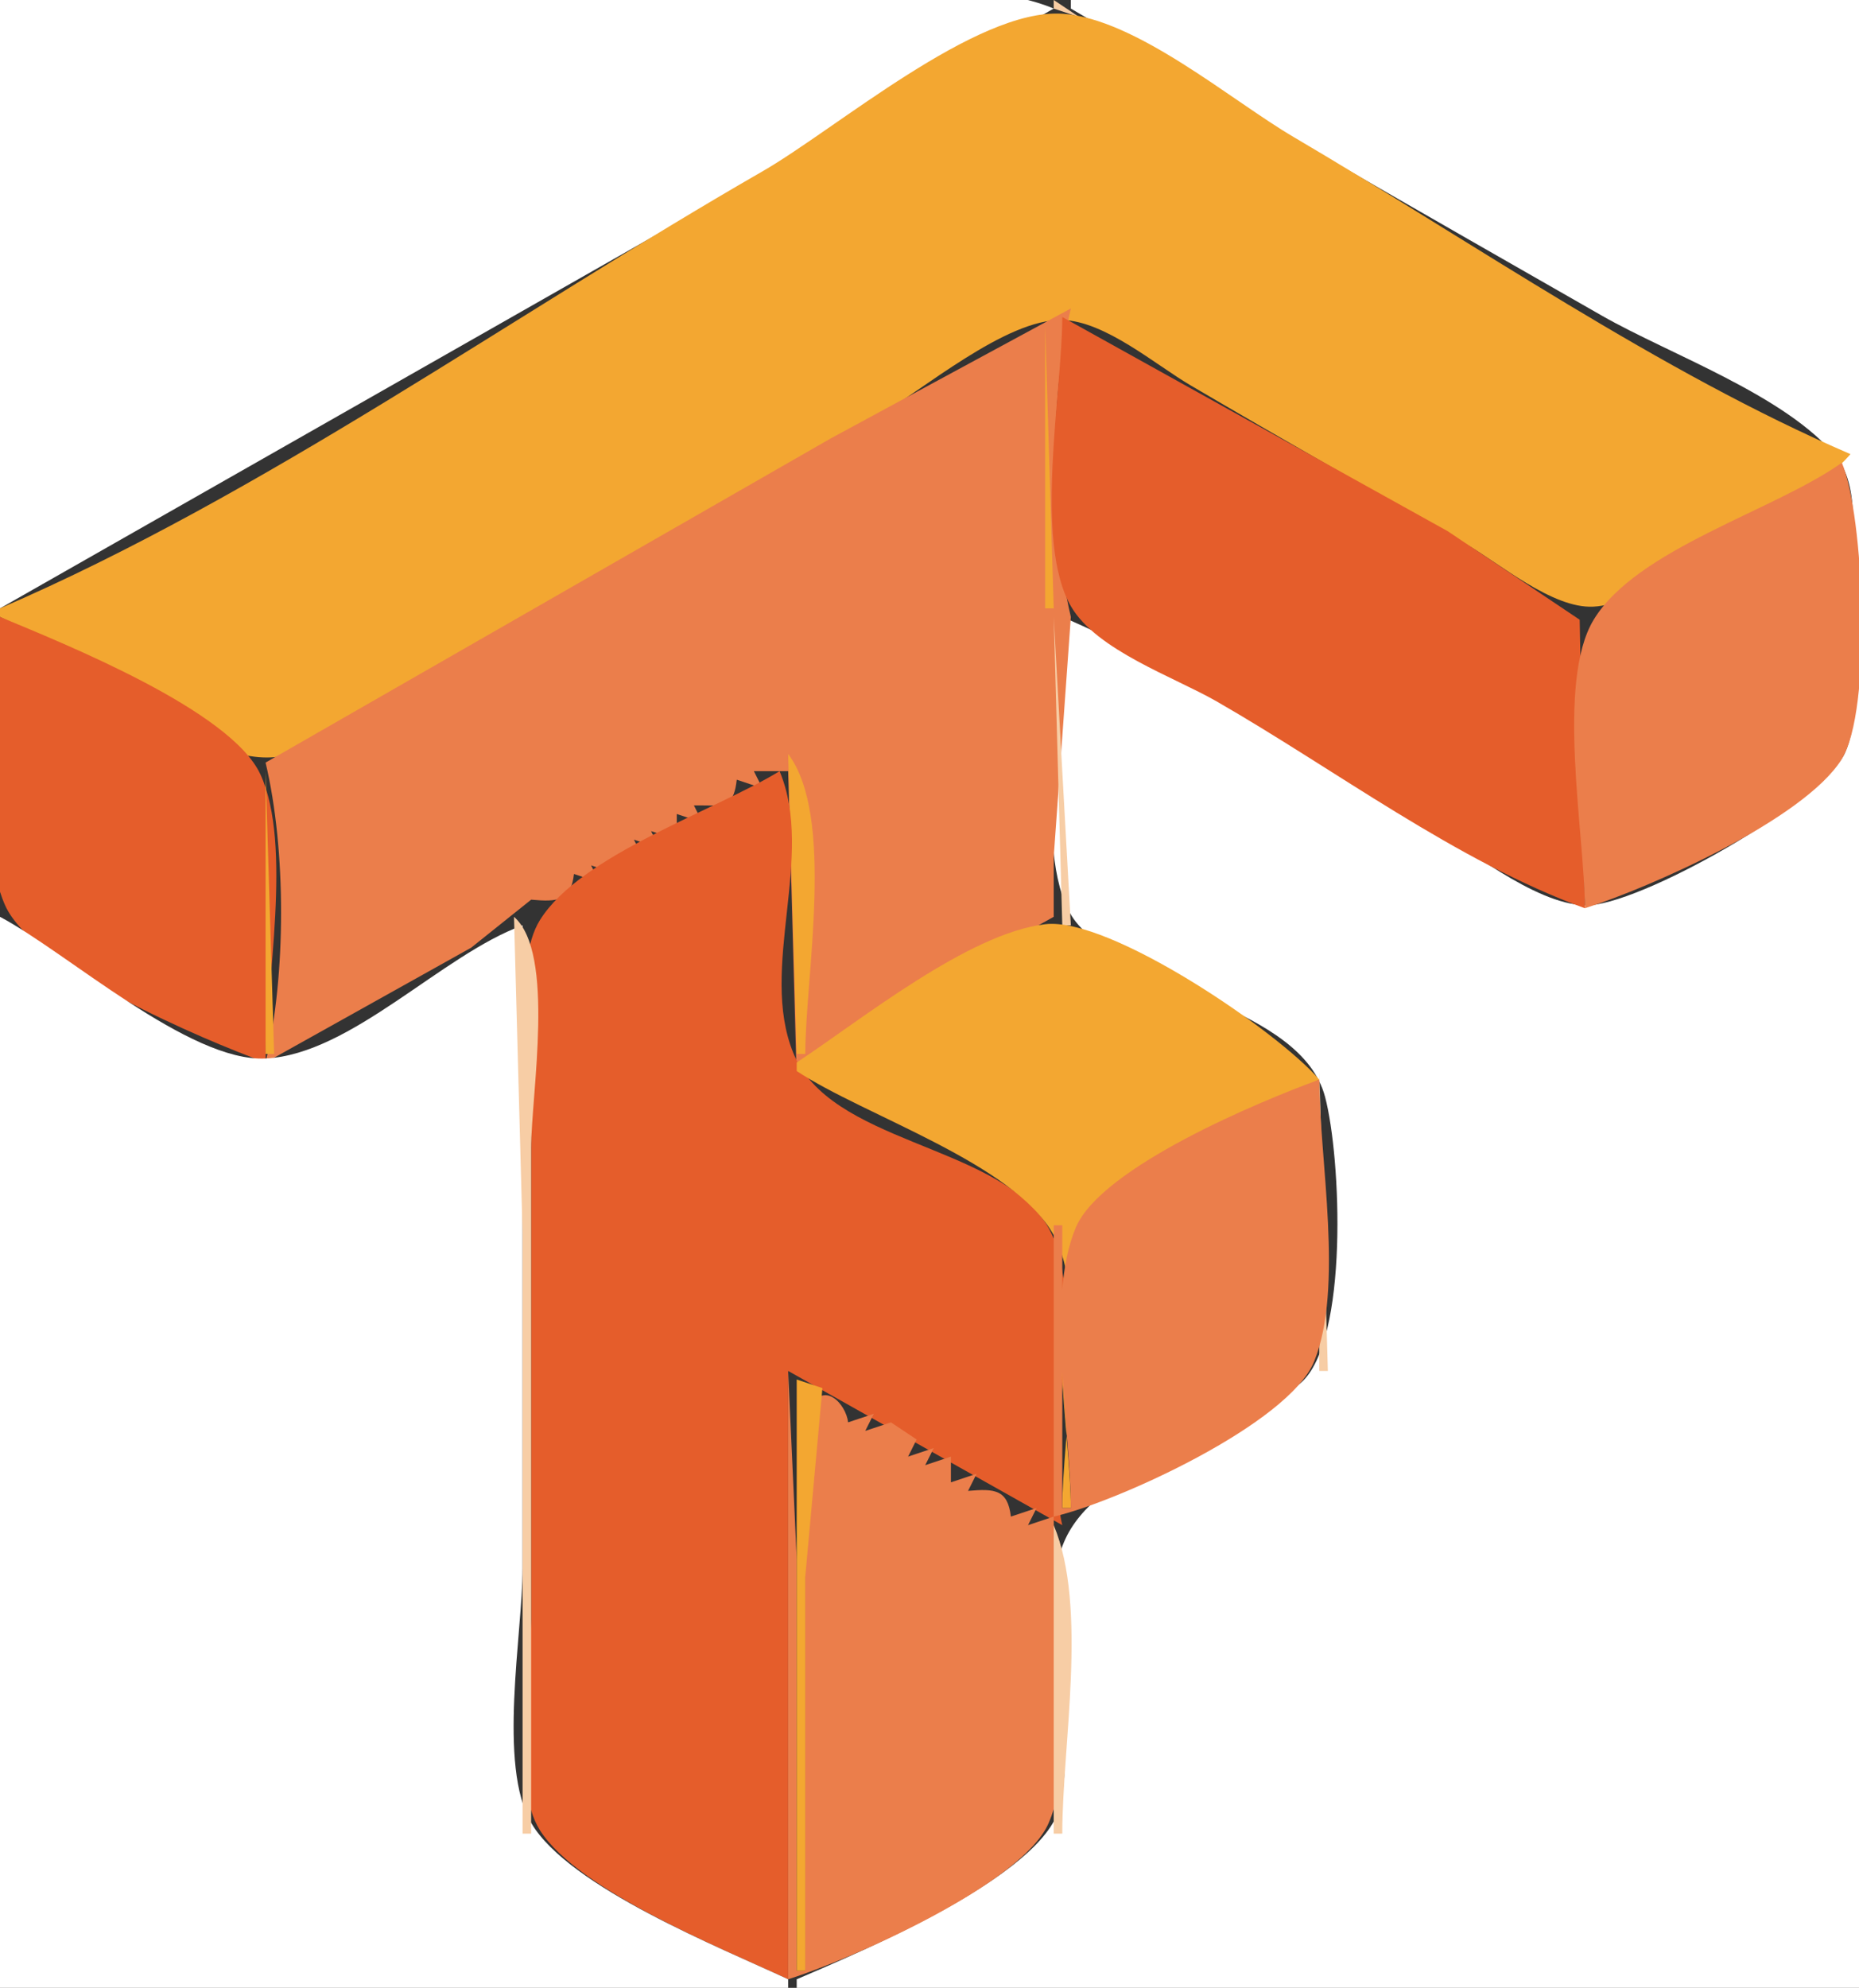 <?xml version="1.0" standalone="yes"?>
<svg xmlns="http://www.w3.org/2000/svg" width="217" height="232">
<rect width="100%" height="100%" fill="#333333" stroke="none"/>
<path style="fill:#ffffff; stroke:none;" d="M0 0L0 71L123 1C113.211 -3.108 96.634 0 86 0L0 0z"/>
<path style="fill:#f7cda5; stroke:none;" d="M123 0L123 1L126 2L123 0z"/>
<path style="fill:#ffffff; stroke:none;" d="M125 0L125 1C145.555 13.122 166.274 25.018 187 36.849C194.969 41.399 208.629 46.196 214.397 53.39C217.394 57.127 216 64.506 216 69C216 74.415 217.564 82.758 215.397 87.79C212.968 93.427 191.128 105.892 185 105.663C178.958 105.437 171.085 98.828 166 95.799C152.431 87.718 138.498 78.247 124 72C124 80.377 120.263 100.949 125.603 107.61C132.075 115.682 151.859 117.33 154.682 128.04C156.529 135.048 157.485 156.429 151.852 161.39C144.698 167.692 130.124 170.225 125.028 178.379C119.841 186.677 126.16 201.626 123.682 210.957C121.543 219.009 100.299 227.855 93 231L93 232L217 232L217 0L125 0z"/>
<path style="fill:#f7cda5; stroke:none;" d="M121 1L122 2L121 1z"/>
<path style="fill:#f3a731; stroke:none;" d="M0 71L0 72C8.441 75.941 22.599 89.196 32 88.368C38.727 87.775 47.186 80.469 53 77.15C69.381 67.8 85.619 58.2 102 48.849C107.645 45.627 117.398 37.185 124 37.348C128.992 37.471 134.838 42.545 139 44.989C149.611 51.221 160.325 57.301 171 63.421C175.017 65.724 181.198 71.051 186 70.802C191.434 70.52 198.346 64.506 203 61.849C207.581 59.234 212.544 57.034 216 53C193.558 43.33 172.081 28.37 151 15.989C143.69 11.696 132.596 2.159 124 1.603C113.96 0.955 97.571 15.074 89 20C59.907 36.72 30.794 57.731 0 71z"/>
<path style="fill:#f7cda5; stroke:none;" d="M119 2L120 3L119 2M127 2L128 3L127 2M117 3L118 4L117 3M129 3L130 4L129 3M131 4L132 5L131 4M114 5L115 6L114 5M132 5L133 6L132 5M112 6L113 7L112 6M134 6L135 7L134 6M110 7L111 8L110 7M136 7L137 8L136 7M107 9L108 10L107 9M139 9L140 10L139 9M105 10L106 11L105 10M141 10L142 11L141 10M103 11L104 12L103 11M143 11L144 12L143 11M102 12L103 13L102 12M100 13L101 14L100 13M146 13L147 14L146 13M98 14L99 15L98 14M148 14L149 15L148 14M96 15L97 16L96 15M150 15L151 16L150 15M95 16L96 17L95 16M151 16L152 17L151 16M93 17L94 18L93 17M153 17L154 18L153 17M91 18L92 19L91 18M155 18L156 19L155 18M88 20L89 21L88 20M158 20L159 21L158 20M86 21L87 22L86 21M160 21L161 22L160 21M84 22L85 23L84 22M162 22L163 23L162 22M81 24L82 25L81 24M165 24L166 25L165 24M79 25L80 26L79 25M167 25L168 26L167 25M77 26L78 27L77 26M169 26L170 27L169 26M76 27L77 28L76 27M170 27L171 28L170 27M74 28L75 29L74 28M172 28L173 29L172 28M72 29L73 30L72 29M174 29L175 30L174 29M176 30L177 31L176 30M69 31L70 32L69 31M177 31L178 32L177 31M67 32L68 33L67 32M179 32L180 33L179 32M65 33L66 34L65 33M181 33L182 34L181 33M62 35L63 36L62 35M184 35L185 36L184 35M60 36L61 37L60 36z"/>
<path style="fill:#eb7e4b; stroke:none;" d="M31 89C33.414 99.138 33.414 113.862 31 124L55 110.602L62 105C65.083 105.275 66.633 105.173 67 102L70 103L69 101L72 102L75 100L74 98L77 99L76 97L79 98L79 95L82 96L81 94L82 94C84.852 94.08 85.681 93.847 86 91L89 92L88 90L89 90L92 90L93 126L94 126L105 117L123 107L123 100L125 72C122.529 61.62 122.529 46.38 125 36L97 51.151L31 89z"/>
<path style="fill:#f7cda5; stroke:none;" d="M186 36L187 37L186 36M58 37L59 38L58 37z"/>
<path style="fill:#e55d2b; stroke:none;" d="M124 37C124 45.671 120.622 63.249 125.028 70.79C128.014 75.902 137.026 78.995 142 81.85C155.837 89.793 170.007 100.542 185 106L184.397 72.329L169 62L124 37z"/>
<path style="fill:#eb7e4b; stroke:none;" d="M126 37L127 38L126 37z"/>
<path style="fill:#f7cda5; stroke:none;" d="M188 37L189 38L188 37z"/>
<path style="fill:#f3a731; stroke:none;" d="M122 38L122 71L123 71L122 38z"/>
<path style="fill:#f7cda5; stroke:none;" d="M55 39L56 40L55 39M191 39L192 40L191 39M53 40L54 41L53 40z"/>
<path style="fill:#eb7e4b; stroke:none;" d="M131 40L132 41L131 40z"/>
<path style="fill:#f7cda5; stroke:none;" d="M193 40L194 41L193 40M51 41L52 42L51 41z"/>
<path style="fill:#eb7e4b; stroke:none;" d="M133 41L134 42L133 41z"/>
<path style="fill:#f7cda5; stroke:none;" d="M195 41L196 42L195 41M50 42L51 43L50 42M196 42L197 43L196 42M48 43L49 44L48 43z"/>
<path style="fill:#eb7e4b; stroke:none;" d="M136 43L137 44L136 43z"/>
<path style="fill:#f7cda5; stroke:none;" d="M198 43L199 44L198 43M46 44L47 45L46 44z"/>
<path style="fill:#eb7e4b; stroke:none;" d="M138 44L139 45L138 44z"/>
<path style="fill:#f7cda5; stroke:none;" d="M200 44L201 45L200 44M202 45L203 46L202 45M43 46L44 47L43 46M203 46L204 47L203 46M41 47L42 48L41 47z"/>
<path style="fill:#eb7e4b; stroke:none;" d="M143 47L144 48L143 47z"/>
<path style="fill:#f7cda5; stroke:none;" d="M205 47L206 48L205 47M39 48L40 49L39 48z"/>
<path style="fill:#eb7e4b; stroke:none;" d="M145 48L146 49L145 48z"/>
<path style="fill:#f7cda5; stroke:none;" d="M207 48L208 49L207 48M36 50L37 51L36 50M210 50L211 51L210 50M34 51L35 52L34 51z"/>
<path style="fill:#eb7e4b; stroke:none;" d="M150 51L151 52L150 51z"/>
<path style="fill:#f7cda5; stroke:none;" d="M212 51L213 52L212 51M32 52L33 53L32 52z"/>
<path style="fill:#eb7e4b; stroke:none;" d="M152 52L153 53L152 52z"/>
<path style="fill:#f7cda5; stroke:none;" d="M214 52L215 53L214 52M31 53L32 54L31 53M29 54L30 55L29 54z"/>
<path style="fill:#eb7e4b; stroke:none;" d="M215 54C207.168 59.593 191.049 64.034 186.028 72.329C181.59 79.66 185 97.489 185 106C192.701 103.563 210.615 95.593 214.972 88.621C218.583 82.845 217.578 60.144 215 54z"/>
<path style="fill:#f7cda5; stroke:none;" d="M27 55L28 56L27 55z"/>
<path style="fill:#eb7e4b; stroke:none;" d="M157 55L158 56L157 55z"/>
<path style="fill:#f7cda5; stroke:none;" d="M25 56L26 57L25 56z"/>
<path style="fill:#eb7e4b; stroke:none;" d="M159 56L160 57L159 56z"/>
<path style="fill:#f7cda5; stroke:none;" d="M24 57L25 58L24 57M22 58L23 59L22 58z"/>
<path style="fill:#eb7e4b; stroke:none;" d="M162 58L163 59L162 58z"/>
<path style="fill:#f7cda5; stroke:none;" d="M20 59L21 60L20 59z"/>
<path style="fill:#eb7e4b; stroke:none;" d="M164 59L165 60L164 59z"/>
<path style="fill:#f7cda5; stroke:none;" d="M17 61L18 62L17 61M15 62L16 63L15 62z"/>
<path style="fill:#eb7e4b; stroke:none;" d="M169 62L170 63L169 62z"/>
<path style="fill:#f7cda5; stroke:none;" d="M13 63L14 64L13 63z"/>
<path style="fill:#eb7e4b; stroke:none;" d="M171 63L172 64L171 63z"/>
<path style="fill:#f7cda5; stroke:none;" d="M10 65L11 66L10 65M8 66L9 67L8 66z"/>
<path style="fill:#eb7e4b; stroke:none;" d="M176 66L177 67L176 66z"/>
<path style="fill:#f7cda5; stroke:none;" d="M6 67L7 68L6 67z"/>
<path style="fill:#eb7e4b; stroke:none;" d="M178 67L179 68L178 67z"/>
<path style="fill:#f7cda5; stroke:none;" d="M5 68L6 69L5 68M3 69L4 70L3 69M1 70L2 71L1 70z"/>
<path style="fill:#eb7e4b; stroke:none;" d="M183 70L184 71L183 70z"/>
<path style="fill:#f3a731; stroke:none;" d="M123 71L124 72L123 71z"/>
<path style="fill:#e55d2b; stroke:none;" d="M0 72C0 81.189 -3.148 97.281 0.603 105.671C3.855 112.946 23.701 121.343 31 124C31 114.925 34.194 98.619 30.397 90.379C26.942 82.882 7.417 75.104 0 72z"/>
<path style="fill:#eb7e4b; stroke:none;" d="M1 72L2 73L1 72z"/>
<path style="fill:#f7cda5; stroke:none;" d="M123 72L124 108L125 108L123 72M125 72L126 73L125 72z"/>
<path style="fill:#eb7e4b; stroke:none;" d="M3 73L4 74L3 73z"/>
<path style="fill:#f3a731; stroke:none;" d="M127 73L128 74L127 73z"/>
<path style="fill:#eb7e4b; stroke:none;" d="M129 74L130 75L129 74z"/>
<path style="fill:#f7cda5; stroke:none;" d="M130 75L131 76L130 75z"/>
<path style="fill:#eb7e4b; stroke:none;" d="M8 76L9 77L8 76z"/>
<path style="fill:#f7cda5; stroke:none;" d="M132 76L133 77L132 76z"/>
<path style="fill:#eb7e4b; stroke:none;" d="M10 77L11 78L10 77M134 77L135 78L134 77M136 78L137 79L136 78z"/>
<path style="fill:#f7cda5; stroke:none;" d="M137 79L138 80L137 79z"/>
<path style="fill:#eb7e4b; stroke:none;" d="M15 80L16 81L15 80z"/>
<path style="fill:#f7cda5; stroke:none;" d="M139 80L140 81L139 80z"/>
<path style="fill:#eb7e4b; stroke:none;" d="M17 81L18 82L17 81M141 81L142 82L141 81z"/>
<path style="fill:#f7cda5; stroke:none;" d="M142 82L143 83L142 82z"/>
<path style="fill:#eb7e4b; stroke:none;" d="M143 82L144 83L143 82z"/>
<path style="fill:#f7cda5; stroke:none;" d="M144 83L145 84L144 83z"/>
<path style="fill:#eb7e4b; stroke:none;" d="M22 84L23 85L22 84z"/>
<path style="fill:#f7cda5; stroke:none;" d="M146 84L147 85L146 84z"/>
<path style="fill:#eb7e4b; stroke:none;" d="M24 85L25 86L24 85M148 85L149 86L148 85z"/>
<path style="fill:#f7cda5; stroke:none;" d="M149 86L150 87L149 86z"/>
<path style="fill:#eb7e4b; stroke:none;" d="M27 87L28 88L27 87z"/>
<path style="fill:#f7cda5; stroke:none;" d="M151 87L152 88L151 87z"/>
<path style="fill:#eb7e4b; stroke:none;" d="M29 88L30 89L29 88z"/>
<path style="fill:#f3a731; stroke:none;" d="M92 88L93 123L94 123C94 113.981 97.506 95.268 92 88M153 88L154 89L153 88M90 89L91 90L90 89z"/>
<path style="fill:#eb7e4b; stroke:none;" d="M155 89L156 90L155 89z"/>
<path style="fill:#f7cda5; stroke:none;" d="M215 89L216 90L215 89z"/>
<path style="fill:#f3a731; stroke:none;" d="M31 90L31 123L32 123L31 90M88.667 90.333L89.333 90.667L88.667 90.333z"/>
<path style="fill:#e55d2b; stroke:none;" d="M91 90C83.378 94.665 67.809 99.729 63.028 107.379C59.8 112.544 62 124.048 62 130L62 189C62 195.342 59.559 208.147 63.028 213.61C67.522 220.688 84.448 227.47 92 231L92 160L124 178C121.725 168.443 127.337 150.59 121.972 142.61C115.843 133.492 96.888 133.417 92.603 122.896C88.557 112.961 95.176 99.952 91 90z"/>
<path style="fill:#f7cda5; stroke:none;" d="M156 90L157 91L156 90z"/>
<path style="fill:#f3a731; stroke:none;" d="M213 90L214 91L213 90M86.667 91.333L87.333 91.667L86.667 91.333z"/>
<path style="fill:#f7cda5; stroke:none;" d="M158 91L159 92L158 91z"/>
<path style="fill:#f3a731; stroke:none;" d="M211 91L212 92L211 91M85 92L86 93L85 92z"/>
<path style="fill:#eb7e4b; stroke:none;" d="M160 92L161 93L160 92z"/>
<path style="fill:#f7cda5; stroke:none;" d="M210 92L211 93L210 92z"/>
<path style="fill:#f3a731; stroke:none;" d="M83 93L84 94L83 93z"/>
<path style="fill:#eb7e4b; stroke:none;" d="M162 93L163 94L162 93z"/>
<path style="fill:#f7cda5; stroke:none;" d="M208 93L209 94L208 93z"/>
<path style="fill:#f3a731; stroke:none;" d="M81.667 94.333L82.333 94.667L81.667 94.333z"/>
<path style="fill:#f7cda5; stroke:none;" d="M163 94L164 95L163 94z"/>
<path style="fill:#f3a731; stroke:none;" d="M206 94L207 95L206 94M79.667 95.333L80.333 95.667L79.667 95.333z"/>
<path style="fill:#f7cda5; stroke:none;" d="M165 95L166 96L165 95z"/>
<path style="fill:#f3a731; stroke:none;" d="M204 95L205 96L204 95M78 96L79 97L78 96z"/>
<path style="fill:#eb7e4b; stroke:none;" d="M167 96L168 97L167 96z"/>
<path style="fill:#f7cda5; stroke:none;" d="M203 96L204 97L203 96z"/>
<path style="fill:#f3a731; stroke:none;" d="M76.667 97.333L77.333 97.667L76.667 97.333z"/>
<path style="fill:#f7cda5; stroke:none;" d="M168 97L169 98L168 97z"/>
<path style="fill:#eb7e4b; stroke:none;" d="M169 97L170 98L169 97z"/>
<path style="fill:#f7cda5; stroke:none;" d="M201 97L202 98L201 97z"/>
<path style="fill:#f3a731; stroke:none;" d="M74.667 98.333L75.333 98.667L74.667 98.333z"/>
<path style="fill:#f7cda5; stroke:none;" d="M170 98L171 99L170 98z"/>
<path style="fill:#f3a731; stroke:none;" d="M199 98L200 99L199 98M73 99L74 100L73 99z"/>
<path style="fill:#f7cda5; stroke:none;" d="M172 99L173 100L172 99z"/>
<path style="fill:#f3a731; stroke:none;" d="M197 99L198 100L197 99z"/>
<path style="fill:#f7cda5; stroke:none;" d="M198 99L199 100L198 99z"/>
<path style="fill:#f3a731; stroke:none;" d="M71 100L72 101L71 100z"/>
<path style="fill:#eb7e4b; stroke:none;" d="M174 100L175 101L174 100z"/>
<path style="fill:#f7cda5; stroke:none;" d="M196 100L197 101L196 100z"/>
<path style="fill:#f3a731; stroke:none;" d="M69.667 101.333L70.333 101.667L69.667 101.333z"/>
<path style="fill:#f7cda5; stroke:none;" d="M175 101L176 102L175 101M194 101L195 102L194 101z"/>
<path style="fill:#f3a731; stroke:none;" d="M67.667 102.333L68.333 102.667L67.667 102.333z"/>
<path style="fill:#f7cda5; stroke:none;" d="M177 102L178 103L177 102z"/>
<path style="fill:#f3a731; stroke:none;" d="M192 102L193 103L192 102M66 103L67 104L66 103M179 103L180 104L179 103M190 103L191 104L190 103z"/>
<path style="fill:#f7cda5; stroke:none;" d="M191 103L192 104L191 103z"/>
<path style="fill:#f3a731; stroke:none;" d="M64 104L65 105L64 104z"/>
<path style="fill:#eb7e4b; stroke:none;" d="M181 104L182 105L181 104z"/>
<path style="fill:#f7cda5; stroke:none;" d="M189 104L190 105L189 104z"/>
<path style="fill:#f3a731; stroke:none;" d="M62.667 105.333L63.333 105.667L62.667 105.333z"/>
<path style="fill:#f7cda5; stroke:none;" d="M182 105L183 106L182 105z"/>
<path style="fill:#f3a731; stroke:none;" d="M187 105L188 106L187 105z"/>
<path style="fill:#f7cda5; stroke:none;" d="M184 106L185 107L184 106z"/>
<path style="fill:#f3a731; stroke:none;" d="M185 106L186 107L185 106z"/>
<path style="fill:#ffffff; stroke:none;" d="M0 107L0 232L92 232L92 231C84.205 227.361 66.436 220.27 62.028 212.787C58.063 206.056 61 190.714 61 183L61 108C51.578 111.43 41.004 123.049 31 123.536C22.075 123.971 7.848 111.177 0 107z"/>
<path style="fill:#eb7e4b; stroke:none;" d="M1 107L2 108L1 107z"/>
<path style="fill:#f7cda5; stroke:none;" d="M60 107L61 144L61 214L62 214L62 134C62 127.713 64.864 111.25 60 107z"/>
<path style="fill:#f3a731; stroke:none;" d="M93 124L93 125C100.934 130.25 118.332 135.733 122.972 144.105C127.095 151.544 124 167.57 124 176L125 176C125 167.554 121.733 150.562 126.028 143.21C130.381 135.758 146.479 129.962 154 126C149.213 120.412 129.541 106.968 122 107.863C113.014 108.929 100.512 119.045 93 124z"/>
<path style="fill:#f7cda5; stroke:none;" d="M2 108L3 109L2 108z"/>
<path style="fill:#f3a731; stroke:none;" d="M58 108L59 109L58 108z"/>
<path style="fill:#f7cda5; stroke:none;" d="M4 109L5 110L4 109z"/>
<path style="fill:#f3a731; stroke:none;" d="M56 109L57 110L56 109z"/>
<path style="fill:#f7cda5; stroke:none;" d="M57 109L58 110L57 109M127 109L128 110L127 109z"/>
<path style="fill:#eb7e4b; stroke:none;" d="M6 110L7 111L6 110z"/>
<path style="fill:#f7cda5; stroke:none;" d="M55 110L56 111L55 110M129 110L130 111L129 110M7 111L8 112L7 111z"/>
<path style="fill:#eb7e4b; stroke:none;" d="M8 111L9 112L8 111z"/>
<path style="fill:#f3a731; stroke:none;" d="M53 111L54 112L53 111z"/>
<path style="fill:#f7cda5; stroke:none;" d="M131 111L132 112L131 111M9 112L10 113L9 112z"/>
<path style="fill:#f3a731; stroke:none;" d="M51 112L52 113L51 112z"/>
<path style="fill:#f7cda5; stroke:none;" d="M132 112L133 113L132 112M11 113L12 114L11 113M50 113L51 114L50 113M134 113L135 114L134 113z"/>
<path style="fill:#eb7e4b; stroke:none;" d="M13 114L14 115L13 114z"/>
<path style="fill:#f7cda5; stroke:none;" d="M48 114L49 115L48 114M136 114L137 115L136 114M14 115L15 116L14 115z"/>
<path style="fill:#f3a731; stroke:none;" d="M46 115L47 116L46 115z"/>
<path style="fill:#f7cda5; stroke:none;" d="M138 115L139 116L138 115M16 116L17 117L16 116z"/>
<path style="fill:#f3a731; stroke:none;" d="M44 116L45 117L44 116z"/>
<path style="fill:#f7cda5; stroke:none;" d="M45 116L46 117L45 116M139 116L140 117L139 116z"/>
<path style="fill:#f3a731; stroke:none;" d="M18 117L19 118L18 117z"/>
<path style="fill:#f7cda5; stroke:none;" d="M43 117L44 118L43 117M141 117L142 118L141 117z"/>
<path style="fill:#eb7e4b; stroke:none;" d="M20 118L21 119L20 118z"/>
<path style="fill:#f7cda5; stroke:none;" d="M41 118L42 119L41 118M143 118L144 119L143 118M21 119L22 120L21 119z"/>
<path style="fill:#f3a731; stroke:none;" d="M39 119L40 120L39 119z"/>
<path style="fill:#f7cda5; stroke:none;" d="M23 120L24 121L23 120z"/>
<path style="fill:#f3a731; stroke:none;" d="M37 120L38 121L37 120z"/>
<path style="fill:#f7cda5; stroke:none;" d="M38 120L39 121L38 120M146 120L147 121L146 120z"/>
<path style="fill:#eb7e4b; stroke:none;" d="M25 121L26 122L25 121z"/>
<path style="fill:#f7cda5; stroke:none;" d="M36 121L37 122L36 121M148 121L149 122L148 121M26 122L27 123L26 122z"/>
<path style="fill:#eb7e4b; stroke:none;" d="M27 122L28 123L27 122z"/>
<path style="fill:#f3a731; stroke:none;" d="M34 122L35 123L34 122z"/>
<path style="fill:#f7cda5; stroke:none;" d="M150 122L151 123L150 122M28 123L29 124L28 123z"/>
<path style="fill:#f3a731; stroke:none;" d="M32 123L33 124L32 123z"/>
<path style="fill:#f7cda5; stroke:none;" d="M30.667 124.333L31.333 124.667L30.667 124.333M153 124L154 125L153 124M154 125L154 160L155 160L154 125z"/>
<path style="fill:#eb7e4b; stroke:none;" d="M95 126L96 127L95 126M125 176L124 176L124 143L123 143L123 177C130.346 175.319 150.434 166.17 153.397 158.896C156.9 150.292 154 135.277 154 126C147.052 128.529 128.628 136.19 125.603 143.21C122.007 151.557 125 166.92 125 176M98 128L99 129L98 128M100 129L101 130L100 129M105 132L106 133L105 132M107 133L108 134L107 133M112 136L113 137L112 136M114 137L115 138L114 137M119 140L120 141L119 140M121 141L122 142L121 141M92 160L92 231C99.195 228.723 119.301 219.914 122.397 212.787C126.311 203.776 123 186.827 123 177L120 178L121 176L118 177C117.633 173.827 116.083 173.725 113 174L114 172L111 173L111 170L108 171L109 169L106 170L107 168L104 166L101 167L102 165L99 166C98.747 163.826 96.151 161.052 94.477 164.361C92.213 168.837 94 178.03 94 183L94 230L93 230L93 182L92 160z"/>
<path style="fill:#f3a731; stroke:none;" d="M153 160L154 161L153 160M93 161L93 230L94 230L94 184L96 162L93 161z"/>
<path style="fill:#eb7e4b; stroke:none;" d="M94 161L95 162L94 161z"/>
<path style="fill:#f7cda5; stroke:none;" d="M152 161L153 162L152 161z"/>
<path style="fill:#f3a731; stroke:none;" d="M150 162L151 163L150 162M96 163L97 164L96 163M148 163L149 164L148 163M98 164L99 165L98 164z"/>
<path style="fill:#f7cda5; stroke:none;" d="M147 164L148 165L147 164z"/>
<path style="fill:#f3a731; stroke:none;" d="M99.667 165.333L100.333 165.667L99.667 165.333z"/>
<path style="fill:#f7cda5; stroke:none;" d="M145 165L146 166L145 165z"/>
<path style="fill:#f3a731; stroke:none;" d="M101.667 166.333L102.333 166.667L101.667 166.333M143 166L144 167L143 166M103 167L104 168L103 167M141 167L142 168L141 167M105 168L106 169L105 168z"/>
<path style="fill:#f7cda5; stroke:none;" d="M140 168L141 169L140 168z"/>
<path style="fill:#f3a731; stroke:none;" d="M106.667 169.333L107.333 169.667L106.667 169.333z"/>
<path style="fill:#f7cda5; stroke:none;" d="M138 169L139 170L138 169z"/>
<path style="fill:#f3a731; stroke:none;" d="M108.667 170.333L109.333 170.667L108.667 170.333M136 170L137 171L136 170M110 171L111 172L110 171M134 171L135 172L134 171z"/>
<path style="fill:#f7cda5; stroke:none;" d="M135 171L136 172L135 171z"/>
<path style="fill:#f3a731; stroke:none;" d="M111.667 172.333L112.333 172.667L111.667 172.333z"/>
<path style="fill:#f7cda5; stroke:none;" d="M133 172L134 173L133 172z"/>
<path style="fill:#f3a731; stroke:none;" d="M113.667 173.333L114.333 173.667L113.667 173.333z"/>
<path style="fill:#f7cda5; stroke:none;" d="M131 173L132 174L131 173z"/>
<path style="fill:#f3a731; stroke:none;" d="M115 174L116 175L115 174M129 174L130 175L129 174M117 175L118 176L117 175M127 175L128 176L127 175z"/>
<path style="fill:#f7cda5; stroke:none;" d="M128 175L129 176L128 175z"/>
<path style="fill:#f3a731; stroke:none;" d="M118.667 176.333L119.333 176.667L118.667 176.333z"/>
<path style="fill:#f7cda5; stroke:none;" d="M126 176L127 177L126 176z"/>
<path style="fill:#f3a731; stroke:none;" d="M120.667 177.333L121.333 177.667L120.667 177.333M124 177L125 178L124 177z"/>
<path style="fill:#f7cda5; stroke:none;" d="M123 178L123 214L124 214C124 203.613 127.011 187.56 123 178M62 214L63 215L62 214M122 214L123 215L122 214M64 215L65 216L64 215M120 215L121 216L120 215z"/>
<path style="fill:#f3a731; stroke:none;" d="M66 216L67 217L66 216M118 216L119 217L118 216z"/>
<path style="fill:#eb7e4b; stroke:none;" d="M68 217L69 218L68 217z"/>
<path style="fill:#f3a731; stroke:none;" d="M116 217L117 218L116 217z"/>
<path style="fill:#f7cda5; stroke:none;" d="M117 217L118 218L117 217M69 218L70 219L69 218M115 218L116 219L115 218M71 219L72 220L71 219M113 219L114 220L113 219z"/>
<path style="fill:#eb7e4b; stroke:none;" d="M73 220L74 221L73 220z"/>
<path style="fill:#f3a731; stroke:none;" d="M111 220L112 221L111 220z"/>
<path style="fill:#eb7e4b; stroke:none;" d="M75 221L76 222L75 221z"/>
<path style="fill:#f7cda5; stroke:none;" d="M110 221L111 222L110 221M76 222L77 223L76 222M108 222L109 223L108 222M78 223L79 224L78 223z"/>
<path style="fill:#f3a731; stroke:none;" d="M106 223L107 224L106 223z"/>
<path style="fill:#eb7e4b; stroke:none;" d="M80 224L81 225L80 224z"/>
<path style="fill:#f3a731; stroke:none;" d="M104 224L105 225L104 224z"/>
<path style="fill:#f7cda5; stroke:none;" d="M81 225L82 226L81 225z"/>
<path style="fill:#eb7e4b; stroke:none;" d="M82 225L83 226L82 225z"/>
<path style="fill:#f7cda5; stroke:none;" d="M103 225L104 226L103 225M83 226L84 227L83 226M101 226L102 227L101 226M85 227L86 228L85 227z"/>
<path style="fill:#f3a731; stroke:none;" d="M99 227L100 228L99 227z"/>
<path style="fill:#eb7e4b; stroke:none;" d="M87 228L88 229L87 228z"/>
<path style="fill:#f3a731; stroke:none;" d="M97 228L98 229L97 228z"/>
<path style="fill:#f7cda5; stroke:none;" d="M98 228L99 229L98 228M88 229L89 230L88 229M96 229L97 230L96 229M90 230L91 231L90 230M94 230L95 231L94 230M92 231L93 232L92 231z"/>
</svg>
